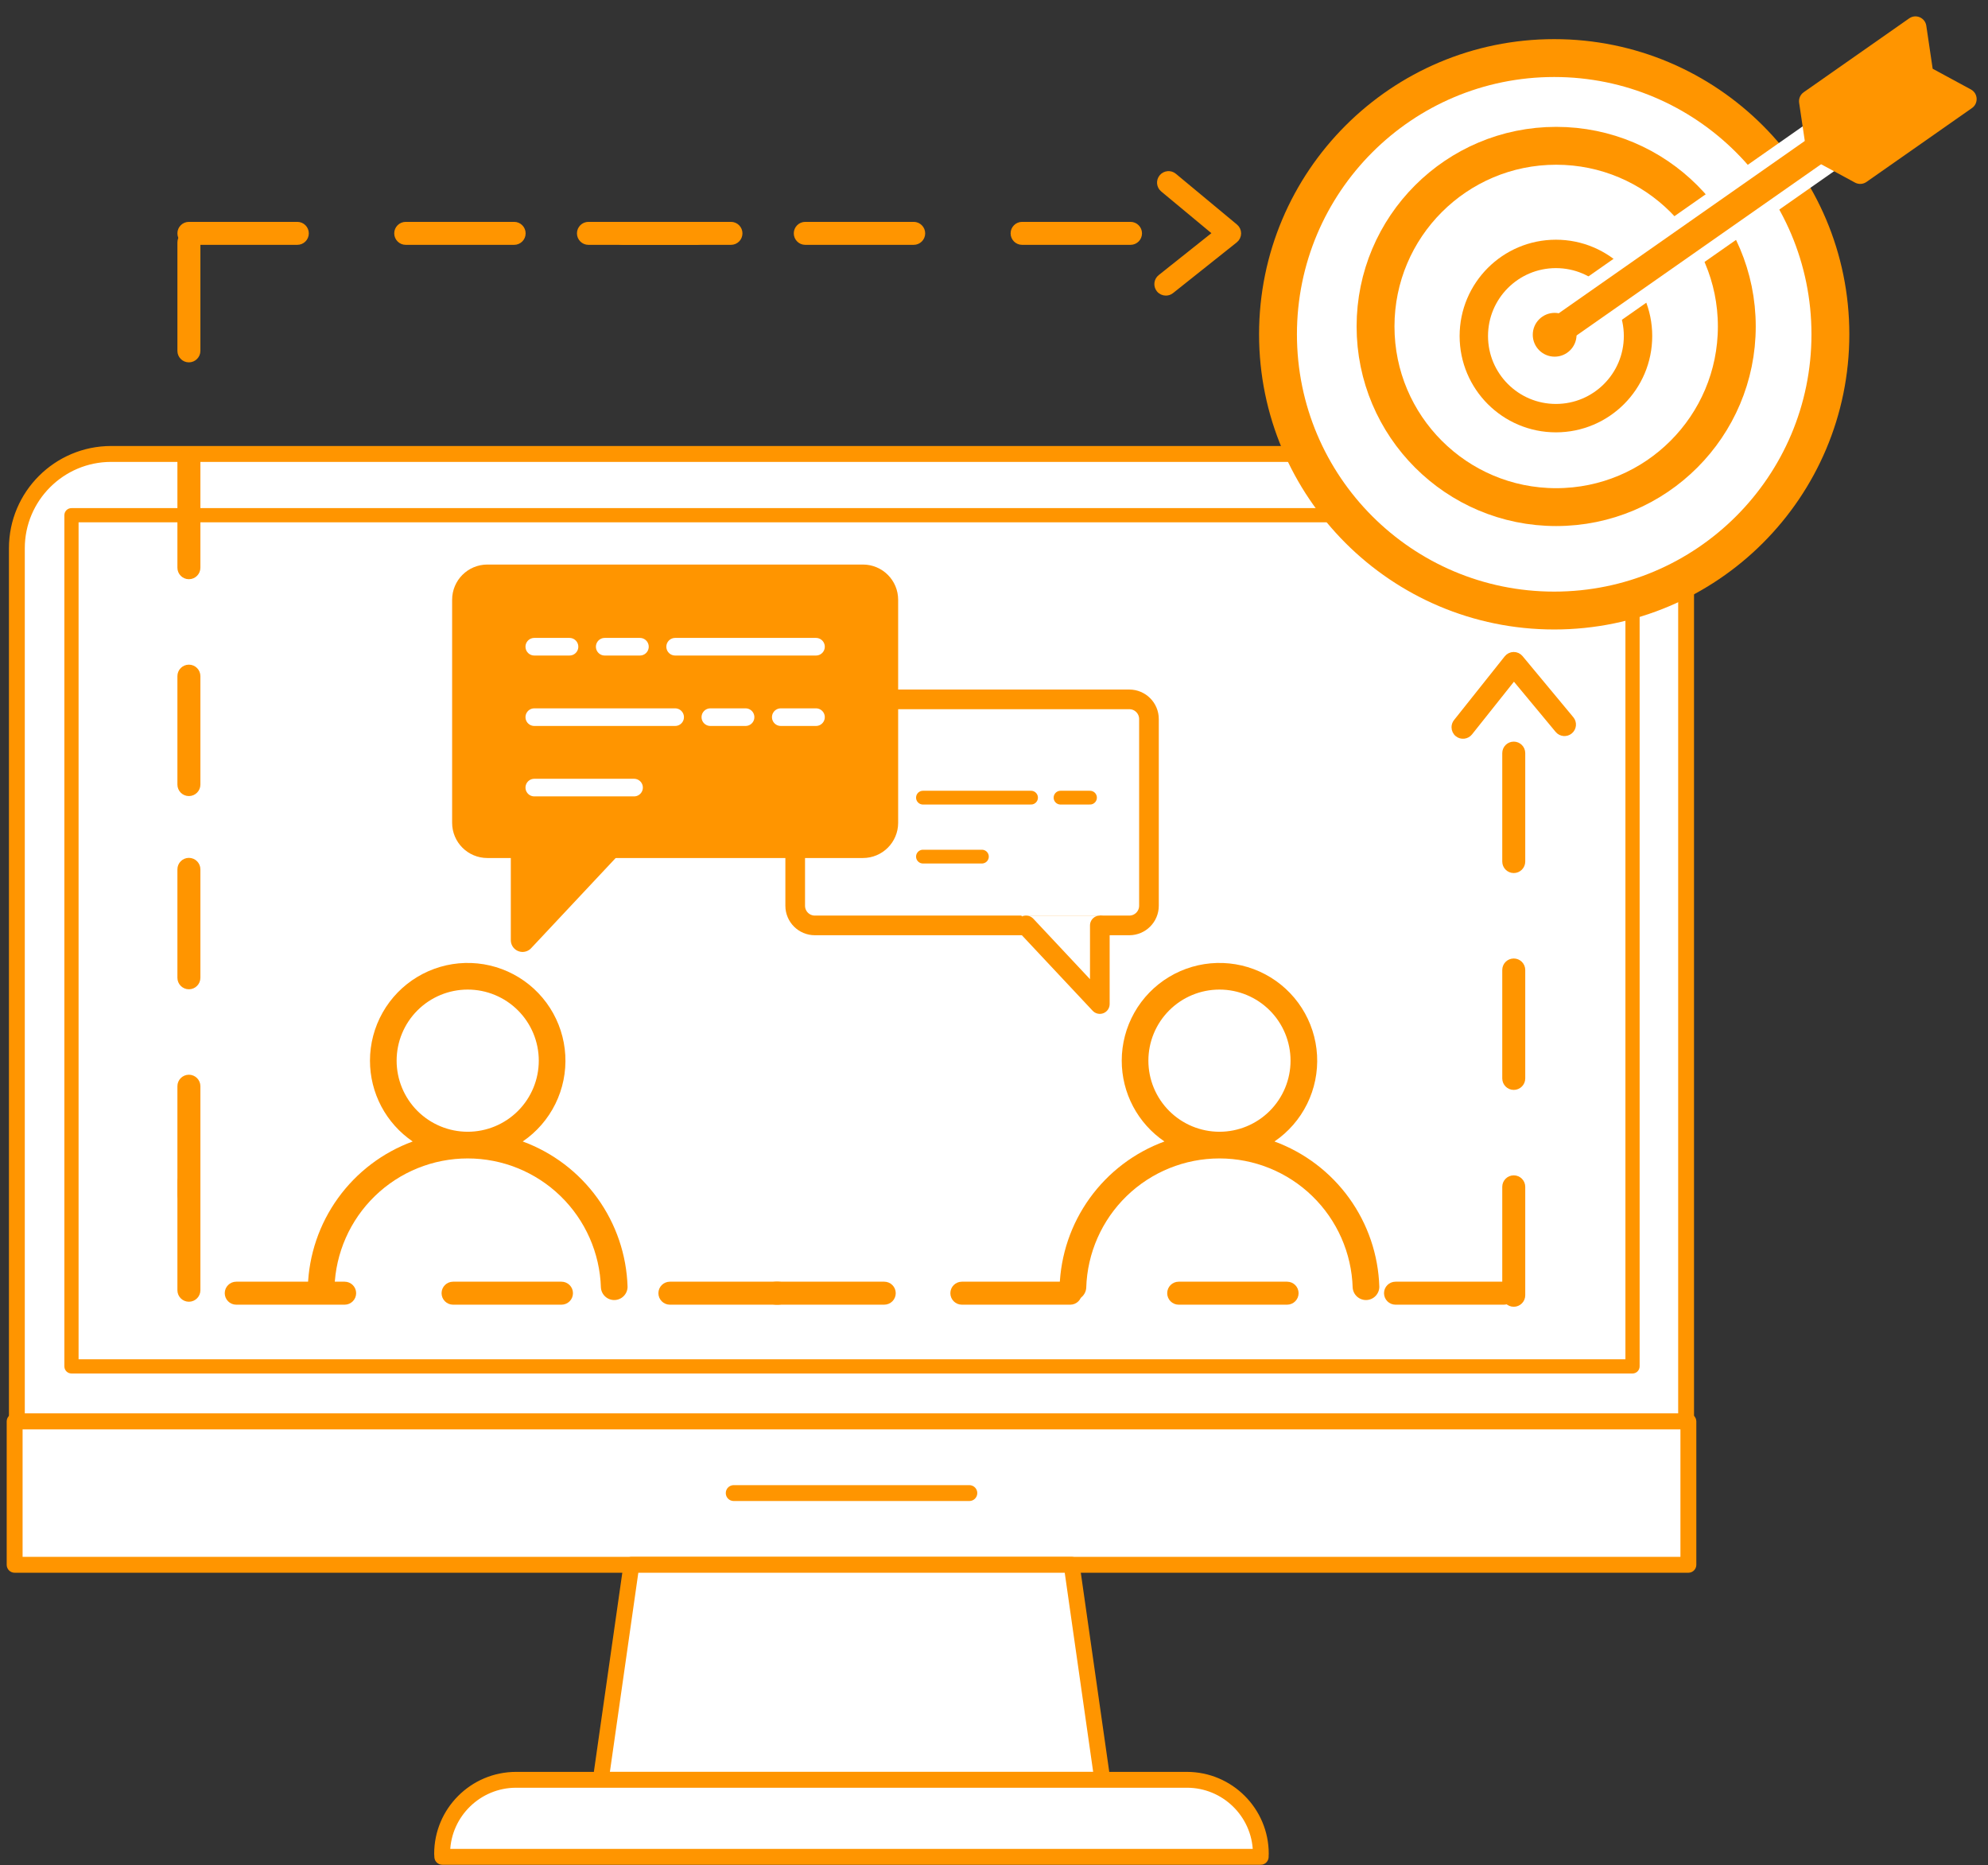 <svg width="210" height="197" viewBox="0 0 210 197" fill="none" xmlns="http://www.w3.org/2000/svg">
<rect x="0" y="0" width="210" height="197" fill="#333333" stroke="none"/>
<path d="M178.106 150.134V57.902C178.106 52.403 173.649 47.945 168.149 47.945H11.742C6.242 47.945 1.784 52.403 1.784 57.902V150.134H178.106Z" fill="white"/>
<path d="M178.106 150.68H1.784C1.481 150.68 1.238 150.438 1.238 150.134V57.902C1.238 52.109 5.948 47.399 11.742 47.399H168.149C173.942 47.399 178.653 52.109 178.653 57.902V150.134C178.653 150.438 178.41 150.68 178.106 150.68ZM2.331 149.588H177.565V57.902C177.565 52.711 173.34 48.492 168.154 48.492H11.742C6.55 48.492 2.326 52.716 2.326 57.902V149.588H2.331Z" fill="#FF9500" stroke="#FF9500" stroke-width="0.586"/>
<path d="M178.349 150.134H1.546V165.272H178.349V150.134Z" fill="white"/>
<path d="M178.349 165.819H1.546C1.243 165.819 1 165.576 1 165.272V150.134C1 149.831 1.243 149.588 1.546 149.588H178.349C178.653 149.588 178.896 149.831 178.896 150.134V165.272C178.896 165.576 178.653 165.819 178.349 165.819ZM2.093 164.726H177.803V150.675H2.093V164.726Z" fill="#FF9500" stroke="#FF9500" stroke-width="0.586"/>
<path d="M171.858 54.432H8.033V143.643H171.858V54.432Z" fill="white"/>
<path d="M172.45 144.867H7.55C7.244 144.867 7 144.622 7 144.316V54.417C7 54.111 7.244 53.867 7.55 53.867H172.45C172.756 53.867 173 54.111 173 54.417V144.316C173 144.617 172.756 144.867 172.45 144.867ZM8.1 143.765H171.9V54.963H8.1V143.765Z" fill="#FF9500" stroke="#FF9500" stroke-width="0.4"/>
<path d="M116.44 187.979H63.456L66.699 165.272H113.197L116.44 187.979Z" fill="white"/>
<path d="M116.46 188.526C116.46 188.526 116.445 188.526 116.44 188.526H63.456C63.299 188.526 63.147 188.46 63.046 188.339C62.945 188.217 62.894 188.06 62.919 187.904L66.163 165.196C66.203 164.928 66.431 164.726 66.704 164.726H113.202C113.475 164.726 113.703 164.928 113.743 165.196L116.966 187.757C116.996 187.823 117.017 187.904 117.017 187.985C117.017 188.283 116.774 188.531 116.47 188.531L116.46 188.526ZM64.083 187.433H115.813L112.726 165.818H67.174L64.088 187.433H64.083Z" fill="#FF9500" stroke="#FF9500" stroke-width="0.586"/>
<path d="M102.394 158.244H77.506C77.203 158.244 76.96 158.002 76.96 157.698C76.96 157.394 77.203 157.152 77.506 157.152H102.394C102.698 157.152 102.941 157.394 102.941 157.698C102.941 158.002 102.698 158.244 102.394 158.244Z" fill="#FF9500" stroke="#FF9500" stroke-width="0.586"/>
<path d="M133.172 196.116C133.172 196.004 133.187 195.898 133.187 195.792C133.187 191.481 129.691 187.985 125.375 187.985H54.516C50.205 187.985 46.703 191.481 46.703 195.792C46.703 195.903 46.719 196.009 46.724 196.116H133.172Z" fill="white"/>
<path d="M133.172 196.662H46.724C46.435 196.662 46.197 196.439 46.177 196.151C46.162 195.964 46.157 195.878 46.157 195.792C46.157 191.187 49.906 187.438 54.515 187.438H125.375C129.984 187.438 133.729 191.187 133.729 195.792C133.729 195.873 133.729 195.948 133.718 196.029V196.141C133.703 196.434 133.46 196.667 133.167 196.667L133.172 196.662ZM47.255 195.569H132.641C132.524 191.663 129.312 188.526 125.38 188.526H54.52C50.589 188.526 47.371 191.668 47.255 195.569Z" fill="#FF9500" stroke="#FF9500" stroke-width="0.586"/>
<path d="M65.454 64.242H17.175V86.378H65.454V64.242Z" fill="white"/>
<path d="M161.126 64.242H130.465V83.575H161.126V64.242Z" fill="white"/>
<path d="M65.454 94.61H17.175V101.344H65.454V94.61Z" fill="white"/>
<path d="M65.454 108.342H17.175V115.076H65.454V108.342Z" fill="white"/>
<path d="M118.493 112.027C118.493 110.247 118.953 108.498 119.829 106.948C120.705 105.399 121.966 104.102 123.491 103.184C125.016 102.266 126.752 101.758 128.53 101.709C130.309 101.659 132.071 102.071 133.644 102.903C135.217 103.735 136.549 104.959 137.509 106.458C138.469 107.956 139.026 109.677 139.125 111.454C139.224 113.231 138.862 115.003 138.074 116.599C137.286 118.195 136.099 119.56 134.628 120.562C137.796 121.724 140.543 123.807 142.517 126.543C144.491 129.28 145.6 132.544 145.703 135.916C145.699 136.28 145.554 136.628 145.299 136.887C145.045 137.147 144.699 137.298 144.336 137.309C143.972 137.319 143.619 137.189 143.349 136.946C143.079 136.702 142.914 136.364 142.888 136.001C142.776 132.343 141.244 128.873 138.617 126.325C135.991 123.777 132.475 122.353 128.816 122.353C125.156 122.353 121.641 123.777 119.014 126.325C116.387 128.873 114.856 132.343 114.744 136.001C114.725 136.368 114.563 136.714 114.293 136.964C114.022 137.213 113.665 137.347 113.297 137.336C112.929 137.325 112.58 137.171 112.324 136.906C112.069 136.641 111.928 136.286 111.93 135.918C112.033 132.546 113.142 129.281 115.116 126.544C117.09 123.807 119.837 121.724 123.005 120.562C121.614 119.615 120.475 118.342 119.689 116.855C118.902 115.367 118.492 113.709 118.493 112.027ZM128.817 104.518C126.825 104.518 124.916 105.309 123.508 106.717C122.099 108.125 121.308 110.035 121.308 112.027C121.308 114.018 122.099 115.928 123.508 117.336C124.916 118.744 126.825 119.535 128.817 119.535C130.808 119.535 132.718 118.744 134.126 117.336C135.534 115.928 136.325 114.018 136.325 112.027C136.325 110.035 135.534 108.125 134.126 106.717C132.718 105.309 130.808 104.518 128.817 104.518Z" fill="#FF9500"/>
<path d="M39.082 112.027C39.082 110.247 39.542 108.498 40.418 106.948C41.294 105.399 42.555 104.102 44.08 103.184C45.605 102.266 47.34 101.758 49.12 101.709C50.898 101.659 52.66 102.071 54.233 102.903C55.806 103.735 57.138 104.959 58.098 106.458C59.058 107.956 59.615 109.677 59.714 111.454C59.813 113.231 59.451 115.003 58.663 116.599C57.875 118.195 56.688 119.56 55.217 120.562C58.385 121.724 61.132 123.807 63.106 126.543C65.08 129.28 66.189 132.544 66.292 135.916C66.288 136.28 66.143 136.628 65.888 136.887C65.633 137.147 65.288 137.298 64.925 137.309C64.561 137.319 64.208 137.189 63.938 136.946C63.668 136.702 63.503 136.364 63.477 136.001C63.365 132.343 61.833 128.873 59.206 126.325C56.58 123.777 53.064 122.353 49.405 122.353C45.745 122.353 42.23 123.777 39.603 126.325C36.976 128.873 35.445 132.343 35.333 136.001C35.314 136.368 35.152 136.714 34.882 136.964C34.611 137.213 34.254 137.347 33.886 137.336C33.518 137.325 33.169 137.171 32.913 136.906C32.658 136.641 32.517 136.286 32.519 135.918C32.622 132.546 33.731 129.281 35.705 126.544C37.679 123.807 40.426 121.724 43.594 120.562C42.203 119.615 41.065 118.342 40.278 116.855C39.491 115.367 39.081 113.709 39.082 112.027ZM49.406 104.518C47.414 104.518 45.505 105.309 44.096 106.717C42.688 108.125 41.897 110.035 41.897 112.027C41.897 114.018 42.688 115.928 44.096 117.336C45.505 118.744 47.414 119.535 49.406 119.535C51.397 119.535 53.307 118.744 54.715 117.336C56.123 115.928 56.914 114.018 56.914 112.027C56.914 110.035 56.123 108.125 54.715 106.717C53.307 105.309 51.397 104.518 49.406 104.518Z" fill="#FF9500"/>
<path d="M158.865 135.631L147.413 135.631C146.886 135.631 146.459 136.058 146.459 136.585C146.459 137.112 146.886 137.54 147.413 137.54L158.865 137.54C159.392 137.54 159.82 137.112 159.82 136.585C159.82 136.058 159.394 135.631 158.865 135.631ZM135.961 135.631L124.509 135.631C123.982 135.631 123.555 136.058 123.555 136.585C123.555 137.112 123.982 137.54 124.509 137.54L135.961 137.54C136.488 137.54 136.915 137.112 136.915 136.585C136.915 136.058 136.49 135.631 135.961 135.631ZM113.057 135.631L101.605 135.631C101.078 135.631 100.65 136.058 100.65 136.585C100.65 137.112 101.078 137.54 101.605 137.54L113.057 137.54C113.584 137.54 114.011 137.112 114.011 136.585C114.011 136.058 113.586 135.631 113.057 135.631Z" fill="#FF9500" stroke="#FF9500" stroke-width="0.519"/>
<path d="M20.909 25.605V37.058C20.909 37.584 20.481 38.012 19.954 38.012C19.428 38.012 19 37.584 19 37.058V25.605C19 25.079 19.428 24.651 19.954 24.651C20.481 24.651 20.909 25.077 20.909 25.605ZM20.909 48.51L20.909 59.962C20.909 60.489 20.481 60.916 19.954 60.916C19.428 60.916 19 60.489 19 59.962L19 48.51C19 47.983 19.428 47.556 19.954 47.556C20.481 47.556 20.909 47.981 20.909 48.51ZM20.909 71.414V82.866C20.909 83.393 20.481 83.821 19.954 83.821C19.428 83.821 19 83.393 19 82.866V71.414C19 70.887 19.428 70.46 19.954 70.46C20.481 70.46 20.909 70.885 20.909 71.414Z" fill="#FF9500" stroke="#FF9500" stroke-width="0.519"/>
<path d="M20.909 91.821L20.909 103.273C20.909 103.8 20.481 104.228 19.954 104.228C19.428 104.228 19 103.8 19 103.273L19 91.821C19 91.294 19.428 90.867 19.954 90.867C20.481 90.867 20.909 91.292 20.909 91.821ZM20.909 114.725V126.177C20.909 126.704 20.481 127.132 19.954 127.132C19.428 127.132 19 126.704 19 126.177V114.725C19 114.199 19.428 113.771 19.954 113.771C20.481 113.771 20.909 114.197 20.909 114.725Z" fill="#FF9500" stroke="#FF9500" stroke-width="0.519"/>
<path d="M20.909 124.821V136.273C20.909 136.8 20.481 137.228 19.954 137.228C19.428 137.228 19 136.8 19 136.273V124.821C19 124.294 19.428 123.867 19.954 123.867C20.481 123.867 20.909 124.292 20.909 124.821Z" fill="#FF9500" stroke="#FF9500" stroke-width="0.519"/>
<path d="M119.42 25.601H107.968C107.442 25.601 107.014 25.174 107.014 24.647C107.014 24.12 107.442 23.693 107.968 23.693H119.42C119.947 23.693 120.375 24.12 120.375 24.647C120.375 25.174 119.949 25.601 119.42 25.601ZM96.516 25.601H85.064C84.537 25.601 84.11 25.174 84.11 24.647C84.11 24.12 84.537 23.693 85.064 23.693H96.516C97.043 23.693 97.471 24.12 97.471 24.647C97.471 25.174 97.045 25.601 96.516 25.601ZM73.612 25.601H62.16C61.633 25.601 61.205 25.174 61.205 24.647C61.205 24.12 61.633 23.693 62.16 23.693H73.612C74.139 23.693 74.566 24.12 74.566 24.647C74.566 25.174 74.141 25.601 73.612 25.601Z" fill="#FF9500" stroke="#FF9500" stroke-width="0.519"/>
<path d="M123.154 30.961C122.875 30.961 122.595 30.839 122.406 30.602C122.077 30.19 122.146 29.588 122.558 29.26L128.376 24.632L122.827 20.022C122.421 19.684 122.366 19.083 122.703 18.678C123.041 18.272 123.648 18.218 124.047 18.554L130.499 23.914C130.72 24.097 130.848 24.372 130.844 24.658C130.84 24.945 130.709 25.216 130.483 25.395L123.749 30.755C123.574 30.894 123.364 30.961 123.154 30.961Z" fill="#FF9500" stroke="#FF9500" stroke-width="0.519"/>
<path d="M77.215 25.601H65.763C65.236 25.601 64.809 25.174 64.809 24.647C64.809 24.12 65.236 23.693 65.763 23.693H77.215C77.742 23.693 78.169 24.12 78.169 24.647C78.169 25.174 77.744 25.601 77.215 25.601ZM54.311 25.601H42.859C42.332 25.601 41.904 25.174 41.904 24.647C41.904 24.12 42.332 23.693 42.859 23.693H54.311C54.838 23.693 55.265 24.12 55.265 24.647C55.265 25.174 54.84 25.601 54.311 25.601ZM31.407 25.601H19.954C19.428 25.601 19 25.174 19 24.647C19 24.12 19.428 23.693 19.954 23.693H31.407C31.933 23.693 32.361 24.12 32.361 24.647C32.361 25.174 31.935 25.601 31.407 25.601Z" fill="#FF9500" stroke="#FF9500" stroke-width="0.519"/>
<path d="M93.406 137.539H81.954C81.427 137.539 81 137.112 81 136.585C81 136.058 81.427 135.631 81.954 135.631H93.406C93.933 135.631 94.361 136.058 94.361 136.585C94.361 137.112 93.935 137.539 93.406 137.539Z" fill="#FF9500" stroke="#FF9500" stroke-width="0.519"/>
<path d="M82.215 137.54H70.763C70.236 137.54 69.809 137.112 69.809 136.585C69.809 136.058 70.236 135.631 70.763 135.631H82.215C82.742 135.631 83.169 136.058 83.169 136.585C83.169 137.112 82.744 137.54 82.215 137.54ZM59.311 137.54H47.859C47.332 137.54 46.904 137.112 46.904 136.585C46.904 136.058 47.332 135.631 47.859 135.631H59.311C59.838 135.631 60.265 136.058 60.265 136.585C60.265 137.112 59.84 137.54 59.311 137.54ZM36.407 137.54H24.954C24.428 137.54 24 137.112 24 136.585C24 136.058 24.428 135.631 24.954 135.631H36.407C36.933 135.631 37.361 136.058 37.361 136.585C37.361 137.112 36.935 137.54 36.407 137.54Z" fill="#FF9500" stroke="#FF9500" stroke-width="0.519"/>
<path d="M158.949 79.545L158.949 90.997C158.949 91.524 159.377 91.951 159.904 91.951C160.43 91.951 160.858 91.524 160.858 90.997L160.858 79.545C160.858 79.018 160.43 78.59 159.904 78.59C159.377 78.59 158.949 79.016 158.949 79.545ZM158.949 102.449L158.949 113.901C158.949 114.428 159.377 114.856 159.904 114.856C160.43 114.856 160.858 114.428 160.858 113.901L160.858 102.449C160.858 101.922 160.43 101.495 159.904 101.495C159.377 101.495 158.949 101.92 158.949 102.449ZM158.949 125.353L158.949 136.805C158.949 137.332 159.377 137.76 159.904 137.76C160.43 137.76 160.858 137.332 160.858 136.805L160.858 125.353C160.858 124.826 160.43 124.399 159.904 124.399C159.377 124.399 158.949 124.825 158.949 125.353Z" fill="#FF9500" stroke="#FF9500" stroke-width="0.519"/>
<path d="M153.59 76.811C153.59 77.09 153.712 77.371 153.948 77.56C154.361 77.888 154.962 77.819 155.29 77.407L159.919 71.589L164.528 77.138C164.866 77.544 165.467 77.6 165.872 77.262C166.279 76.924 166.332 76.317 165.996 75.918L160.636 69.467C160.453 69.245 160.178 69.117 159.892 69.121C159.606 69.125 159.335 69.257 159.155 69.482L153.796 76.216C153.656 76.391 153.59 76.601 153.59 76.811Z" fill="#FF9500" stroke="#FF9500" stroke-width="0.519"/>
<path d="M121.369 75.943C121.369 74.796 120.439 73.867 119.293 73.867H86.076C84.93 73.867 84 74.796 84 75.943V95.665C84 96.812 84.93 97.741 86.076 97.741H119.293C120.439 97.741 121.369 96.812 121.369 95.665V75.943Z" fill="white" stroke="#FF9500" stroke-width="2.076" stroke-linecap="round"/>
<path d="M108.913 84.247L97.494 84.247M112.027 84.247L115.141 84.247" stroke="#FF9500" stroke-width="1.453" stroke-linecap="round"/>
<path d="M97.494 90.475H103.723" stroke="#FF9500" stroke-width="1.453" stroke-linecap="round"/>
<path d="M116.179 106.046V96.703H107.875L116.179 106.046Z" fill="white"/>
<path d="M116.179 97.742V106.046L108.394 97.742" stroke="#FF9500" stroke-width="2.076" stroke-linecap="round" stroke-linejoin="round"/>
<path d="M49 60.867H93.635V89.383H49V60.867Z" fill="white"/>
<path d="M49 63.346C49 61.977 50.11 60.867 51.48 60.867H91.155C92.525 60.867 93.635 61.977 93.635 63.346V86.904C93.635 88.273 92.525 89.383 91.155 89.383H51.48C50.11 89.383 49 88.273 49 86.904V63.346Z" fill="#FF9500" stroke="#FF9500" stroke-width="2.48" stroke-linecap="round"/>
<path d="M71.318 68.306L86.196 68.306M60.159 68.306L56.439 68.306M67.598 68.306L63.878 68.306" stroke="white" stroke-width="1.86" stroke-linecap="round"/>
<path d="M71.318 75.745L56.439 75.745M82.476 75.745L86.196 75.745M75.037 75.745L78.757 75.745" stroke="white" stroke-width="1.86" stroke-linecap="round"/>
<path d="M66.978 83.184H56.439" stroke="white" stroke-width="1.86" stroke-linecap="round"/>
<path d="M55.199 99.303V88.144H65.118L55.199 99.303Z" fill="#FF9500"/>
<path d="M55.199 89.383V99.302L64.498 89.383" stroke="#FF9500" stroke-width="2.48" stroke-linecap="round" stroke-linejoin="round"/>
<circle cx="164.176" cy="35.309" r="27.176" fill="white" stroke="white" stroke-width="5.782" stroke-linecap="round"/>
<circle cx="164.176" cy="35.309" r="29.176" fill="white" stroke="#FF9500" stroke-width="4" stroke-linecap="round"/>
<circle cx="164.385" cy="34.48" r="19.081" fill="white" stroke="#FF9500" stroke-width="4" stroke-linecap="round"/>
<circle cx="164.358" cy="35.491" r="8.673" fill="white" stroke="#FF9500" stroke-width="3" stroke-linecap="round"/>
<path d="M165.317 34.456L193.735 14.558" stroke="white" stroke-width="5.782" stroke-linecap="round"/>
<path d="M165.317 34.456L193.735 14.558" stroke="#FF9500" stroke-width="3" stroke-linecap="round"/>
<path d="M190.05 10.86C189.986 10.427 190.172 9.994 190.53 9.743L201.674 1.94C202.378 1.447 203.355 1.867 203.482 2.717L204.155 7.261L208.195 9.449C208.951 9.858 209.011 10.92 208.307 11.413L197.163 19.216C196.805 19.467 196.335 19.494 195.95 19.285L190.893 16.547L190.05 10.86Z" fill="#FF9500"/>
<circle cx="164.225" cy="35.358" r="2.313" fill="#FF9500"/>
</svg>
